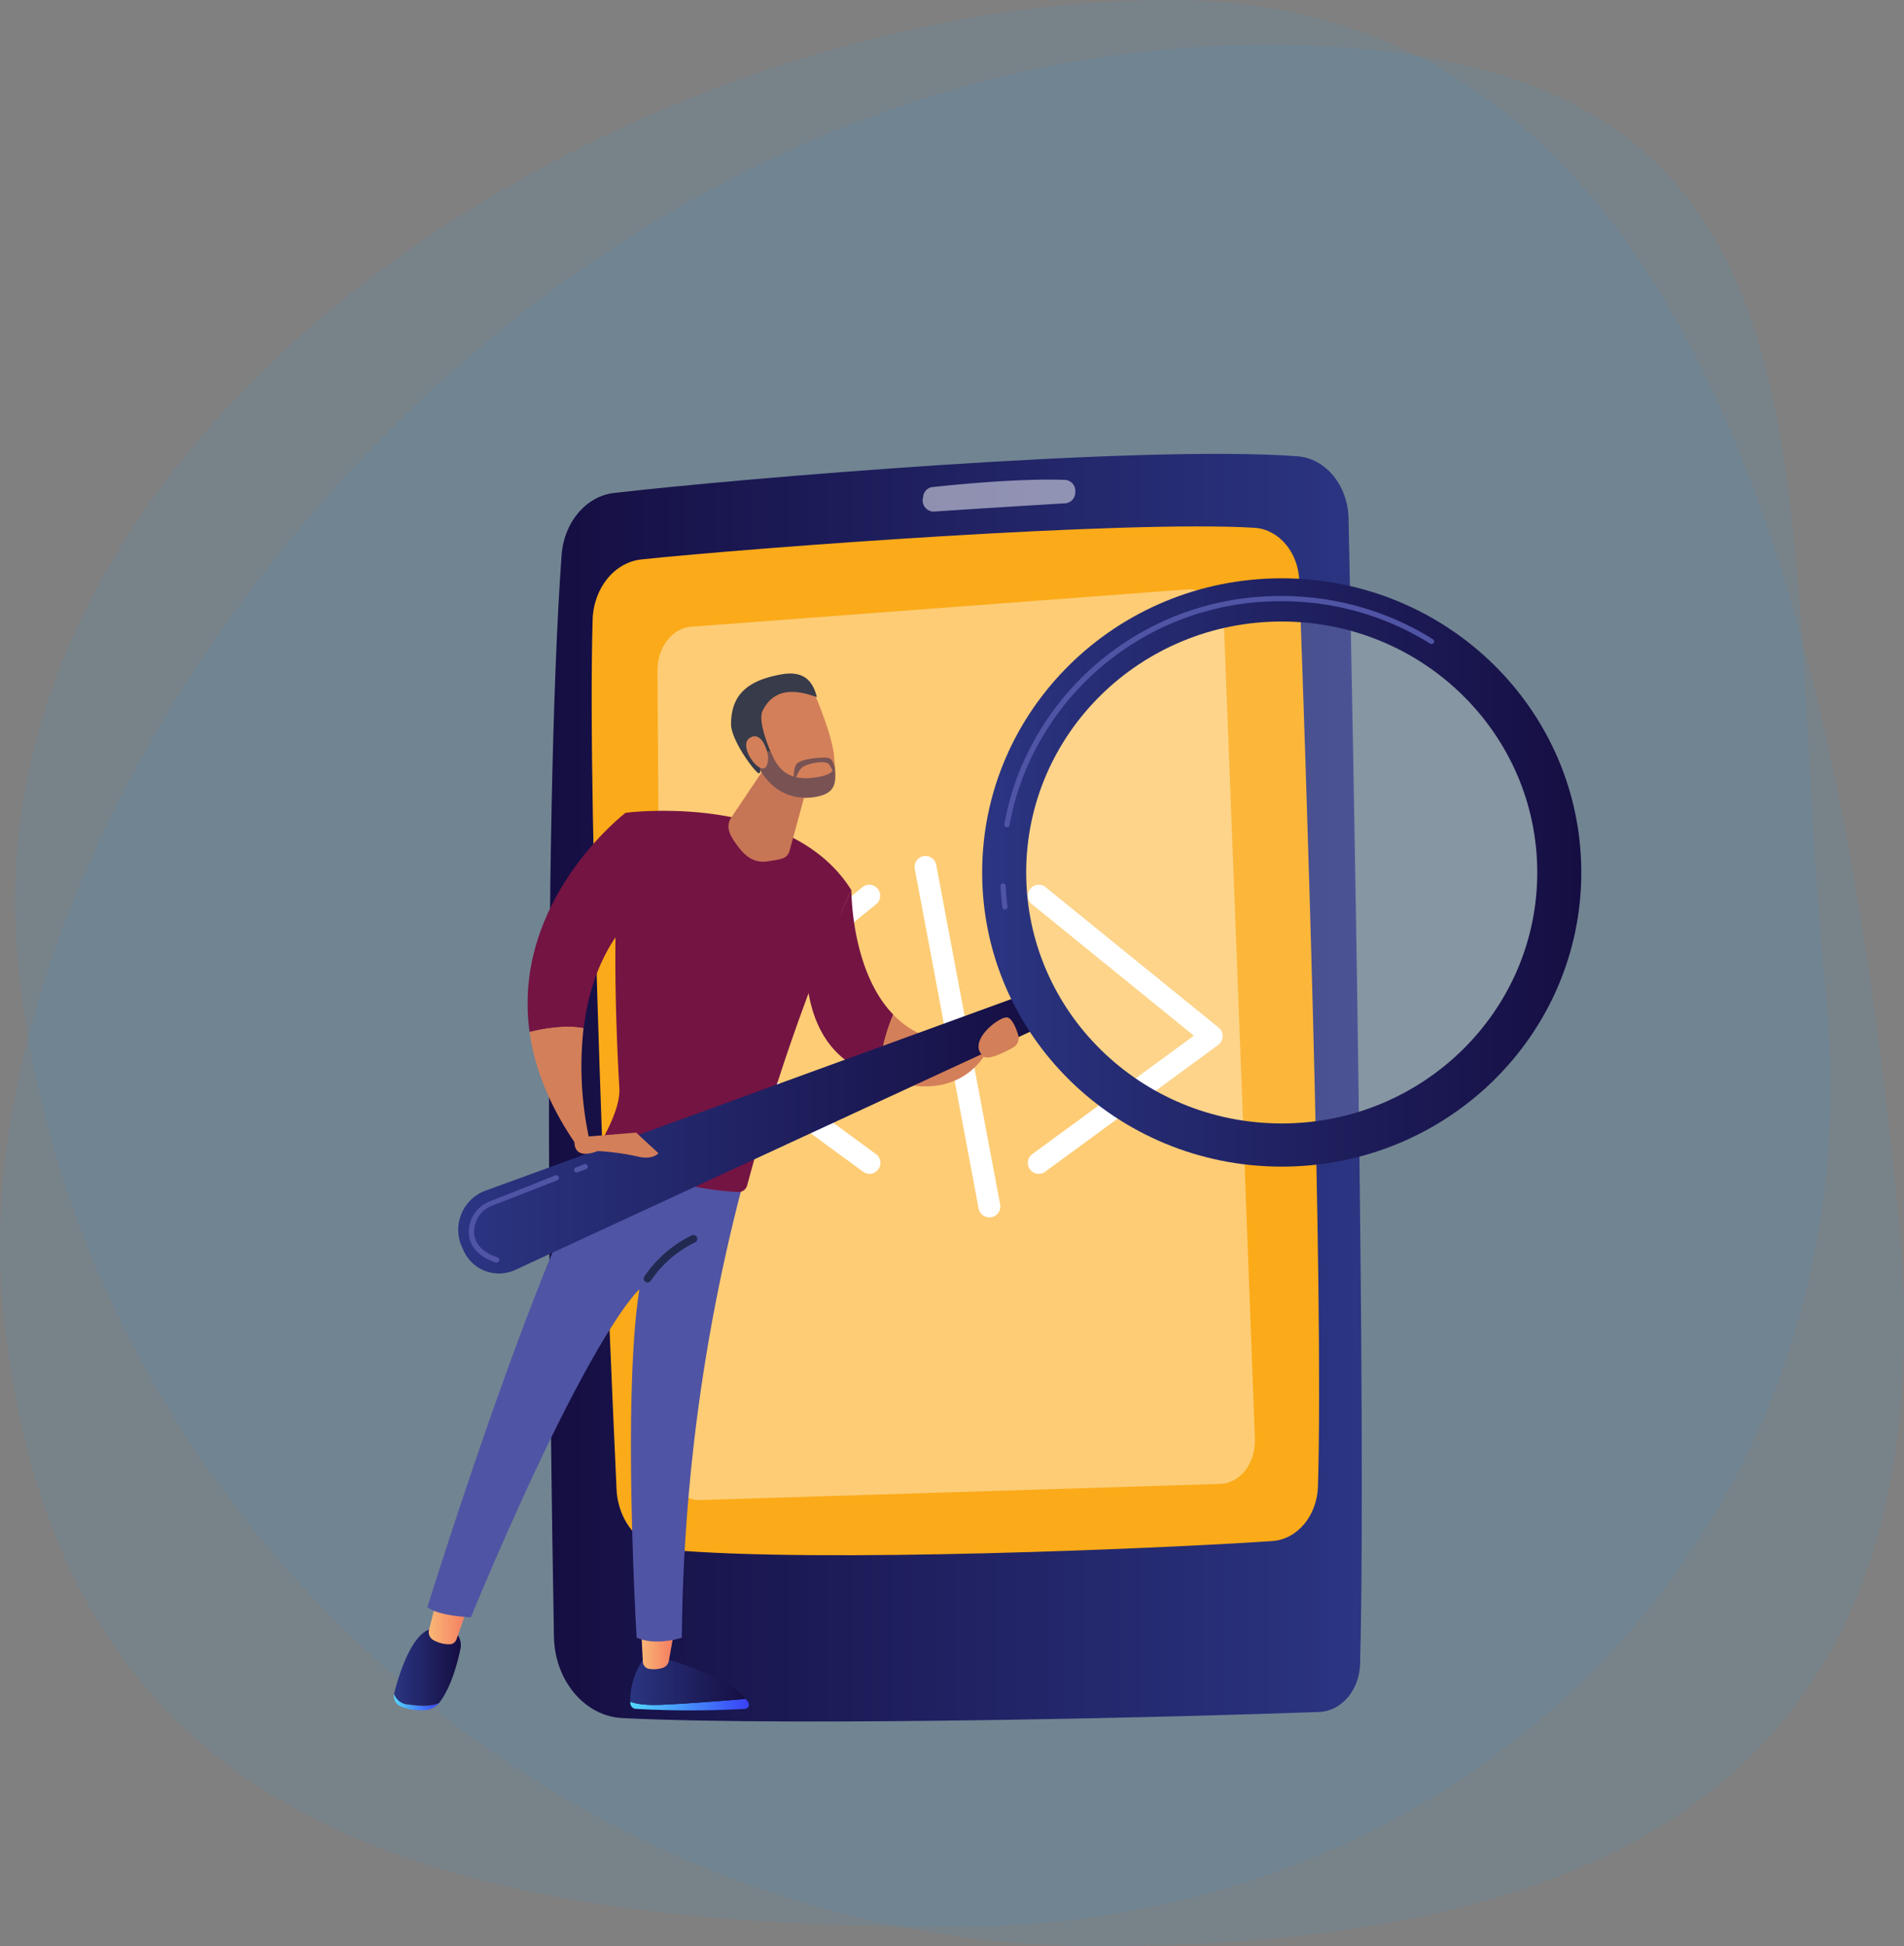 <svg xmlns="http://www.w3.org/2000/svg" xmlns:xlink="http://www.w3.org/1999/xlink"  viewBox="0 0 421.68 431"><rect x="0" y="0" width="421.68" height="431" fill="#808080" stroke="none"/><defs><linearGradient id="eb63e7f3-4a73-4413-8a8c-b758f471becd" x1="5035.85" y1="240.88" x2="5215.87" y2="240.88" gradientTransform="matrix(-1, 0, 0, 1, 5337.45, 0)" gradientUnits="userSpaceOnUse"><stop offset="0" stop-color="#2b3582"/><stop offset="1" stop-color="#150e42"/></linearGradient><linearGradient id="a7b5a2ae-f69a-411e-b0f0-88e44cdde88e" x1="5855.76" y1="377.51" x2="5882.05" y2="377.51" gradientTransform="translate(-5716.16)" gradientUnits="userSpaceOnUse"><stop offset="0" stop-color="#53d8ff"/><stop offset="1" stop-color="#3840f7"/></linearGradient><linearGradient id="a6d1003e-26f9-4bc0-abb9-c05a1494c8e4" x1="5855.76" y1="372.36" x2="5881.31" y2="372.36" gradientTransform="translate(-5716.16)" xlink:href="#eb63e7f3-4a73-4413-8a8c-b758f471becd"/><linearGradient id="e043cbcc-a73c-49ff-8791-902a8b5bd6ae" x1="5858.19" y1="365.17" x2="5865.6" y2="365.17" gradientTransform="translate(-5716.16)" gradientUnits="userSpaceOnUse"><stop offset="0" stop-color="#f9b776"/><stop offset="1" stop-color="#f47960"/></linearGradient><linearGradient id="b500a764-9201-45cc-a492-c40a6ed97ec6" x1="5803.36" y1="376.95" x2="5813.43" y2="376.95" xlink:href="#a7b5a2ae-f69a-411e-b0f0-88e44cdde88e"/><linearGradient id="b56036ff-c626-4c1d-ae63-342d1bbaa63c" x1="5803.43" y1="369.19" x2="5818.22" y2="369.19" gradientTransform="translate(-5716.16)" xlink:href="#eb63e7f3-4a73-4413-8a8c-b758f471becd"/><linearGradient id="a5e31aa9-3f0a-4689-af02-5af720dc6174" x1="5811.12" y1="359" x2="5819.97" y2="359" xlink:href="#e043cbcc-a73c-49ff-8791-902a8b5bd6ae"/><linearGradient id="fd46b087-7ba5-4e9b-acad-0fce0baec671" x1="5817.64" y1="250.82" x2="5947.55" y2="250.82" gradientTransform="translate(-5716.16)" xlink:href="#eb63e7f3-4a73-4413-8a8c-b758f471becd"/><linearGradient id="ef523628-9a60-452e-ad9c-3a316c33d5d6" x1="5933.68" y1="193.22" x2="6066.37" y2="193.22" gradientTransform="translate(-5716.16)" xlink:href="#eb63e7f3-4a73-4413-8a8c-b758f471becd"/></defs><title>Asset 5</title><g id="a57f9115-5c75-488a-9b80-a180984477c5" data-name="Layer 2"><g id="ab8a0911-0db9-45a6-94d6-c46349fdefbc" data-name="Layer 1"><path d="M420.36,268.29C432.23,388.53,363.34,431,243.15,431S15.9,333.53,4,213.29,139.11,0,259.3,0,408.5,148.06,420.36,268.29Z" style="fill:#3b9ddc;opacity:0.1"/><path d="M404.44,220.91C415.65,334.56,329.2,426.7,211.33,426.7S11.88,403.44.67,289.78,120.19.89,293.92,10.3C412.24,16.71,393.22,107.26,404.44,220.91Z" style="fill:#3b9ddc;opacity:0.1"/><path d="M298.66,114.82c.95,44.73,4,199,2.56,253.68-.16,5.8-4.13,10.45-9.08,10.63-24.49.94-114.26,3.32-154.31,1.35-8.34-.41-15-8.31-15.15-18.08-.83-46.95-2.67-179,1.7-239.48.52-7.25,5.38-13,11.57-13.74,26.67-3.12,116.82-10.75,151.43-8.13C293.62,101.53,298.51,107.51,298.66,114.82Z" style="fill:url(#eb63e7f3-4a73-4413-8a8c-b758f471becd)"/><path d="M287.74,128.54c1.31,36.11,5.47,156.21,4.15,200.62-.19,6.49-4.56,11.74-10.11,12.12-22.82,1.56-100.68,5-134.15,1.87-6-.56-10.76-6.27-11.08-13.33-1.7-36.83-6.57-148.66-5.3-192.58.2-7,4.84-12.72,10.8-13.35,24.69-2.59,107.43-8.76,135.87-7C283.26,117.28,287.51,122.29,287.74,128.54Z" style="fill:#fbaa19"/><path d="M238.14,108.87h0a2.44,2.44,0,0,1-2.08,2.58c-5.79.35-22.08,1.35-29.36,1.85a2.48,2.48,0,0,1-2.29-3.07l.05-.28a2.35,2.35,0,0,1,2-2.08c4.92-.53,19.77-2,29.61-1.58A2.43,2.43,0,0,1,238.14,108.87Z" style="fill:#fff;opacity:0.5"/><path d="M145.89,190.65l-.29-42.2c0-5.11,3.25-9.34,7.48-9.66l109.78-8.26c4.45-.34,8.05,3.8,8.25,9.17,0,0,4.94,127.38,4.94,128.93h0l1.88,50c.2,5.38-3.28,9.91-7.75,10L155,332.2c-4.46.13-8.14-4.85-8.18-10.22l-.53-79.16h0l-.36-52.17Z" style="fill:#fff;opacity:0.4"/><path d="M228.63,255.58l35.78-26.22-35.88-29.12a2.42,2.42,0,0,1,3.05-3.76l38.31,31.09a2.41,2.41,0,0,1-.09,3.83l-38.31,28.08a2.41,2.41,0,0,1-3.38-.52A2.41,2.41,0,0,1,228.63,255.58Z" style="fill:#fff"/><path d="M152.72,227.57,191,196.48a2.42,2.42,0,1,1,3.05,3.76l-35.87,29.12L194,255.58a2.41,2.41,0,0,1,.52,3.38,2.41,2.41,0,0,1-3.38.52L152.82,231.4a2.4,2.4,0,0,1-1-1.89A2.43,2.43,0,0,1,152.72,227.57Z" style="fill:#fff"/><path d="M204.53,189.61a2.41,2.41,0,0,1,2.82,1.93l14.15,75.19a2.42,2.42,0,0,1-1.93,2.83,2.17,2.17,0,0,1-.88,0,2.42,2.42,0,0,1-1.95-1.93l-14.14-75.2A2.4,2.4,0,0,1,204.53,189.61Z" style="fill:#fff"/><path d="M165.15,376.24c-4.51.39-12.32,1-18.48,1.29-3.71.17-5.84-.2-7.07-.69,0,.14,0,.27,0,.39a1.29,1.29,0,0,0,1.22,1.21,216,216,0,0,0,24.19,0,.91.91,0,0,0,.74-1.36A6.78,6.78,0,0,0,165.15,376.24Z" style="fill:url(#a7b5a2ae-f69a-411e-b0f0-88e44cdde88e)"/><path d="M146.67,377.53c6.16-.27,14-.9,18.48-1.29-4.43-5.43-18.48-9.09-18.48-9.09h-4a16.64,16.64,0,0,0-3.1,9.69C140.83,377.33,143,377.7,146.67,377.53Z" style="fill:url(#a6d1003e-26f9-4bc0-abb9-c05a1494c8e4)"/><path d="M142,360.67l.37,7.35a1.69,1.69,0,0,0,1.43,1.58,6.69,6.69,0,0,0,3-.25,2,2,0,0,0,1.33-1.53l1.28-7.15Z" style="fill:url(#e043cbcc-a73c-49ff-8791-902a8b5bd6ae)"/><path d="M90.48,377.48a3.57,3.57,0,0,1-3.21-2.37v0A2.54,2.54,0,0,0,89,378a11.08,11.08,0,0,0,4.73.74,4.7,4.7,0,0,0,3.55-1.64h0C95.8,377.85,93.74,377.93,90.48,377.48Z" style="fill:url(#b500a764-9201-45cc-a492-c40a6ed97ec6)"/><path d="M99.69,360.62H96.41c-5-.1-8.11,10.41-9.14,14.49a3.57,3.57,0,0,0,3.21,2.37c3.26.45,5.32.37,6.79-.36,2.7-3.55,4-8.74,4.67-11.77A4.13,4.13,0,0,0,99.69,360.62Z" style="fill:url(#b56036ff-c626-4c1d-ae63-342d1bbaa63c)"/><path d="M96.83,353.8,95,361a2,2,0,0,0,1,2.22,7,7,0,0,0,3.76.91,1.64,1.64,0,0,0,1.34-1.09l2.67-7.61Z" style="fill:url(#a5e31aa9-3f0a-4689-af02-5af720dc6174)"/><path d="M94.67,355.89c2.26,2,9.61,2.27,9.61,2.27,26.5-63.59,37.33-72.62,37.33-72.62-3.82,24-.61,77.13-.61,77.13,4.37,1.93,10,0,10,0A409,409,0,0,1,164.54,262.1c-17.91-.4-27.43-6.53-30.54-9C119.07,277.17,94.67,355.89,94.67,355.89Z" style="fill:#5054a4"/><path d="M138.54,180c-3.39,16.91-2.17,47.17-1.37,61,.22,3.88-2.49,9.26-4.68,12.93a1.14,1.14,0,0,0,.47,1.61c3.66,1.89,16.08,7.72,30.47,8.45a2,2,0,0,0,2.06-1.53c10.68-39.85,23.07-65.32,23.07-65.32C174.88,175.23,138.54,180,138.54,180Z" style="fill:#741443"/><path d="M143.42,284a.88.88,0,0,1-.44-.12.85.85,0,0,1-.28-1.17,26.68,26.68,0,0,1,10.5-9.12.87.87,0,0,1,1.14.4.85.85,0,0,1-.4,1.13,25.22,25.22,0,0,0-9.79,8.48A.85.85,0,0,1,143.42,284Z" style="fill:#212950"/><path d="M117.28,228.5c1.09,7.88,4.31,16.47,10.74,25.59l2.45-2a75.7,75.7,0,0,1-1.22-24.46C125.28,226.87,120.59,227.67,117.28,228.5Z" style="fill:#d37f59"/><path d="M142.33,200.84,138.54,180s-25.29,19.34-21.26,48.52c3.31-.83,8-1.63,12-.86C130.41,218.28,133.86,208.11,142.33,200.84Z" style="fill:#741443"/><path d="M188.56,197.09l-9.76,21c1.58,12.69,8.4,18.18,15.75,20.29a44.66,44.66,0,0,1,3.28-13.7C188.43,215,188.56,197.09,188.56,197.09Z" style="fill:#741443"/><path d="M197.83,224.71a44.66,44.66,0,0,0-3.28,13.7c19.62,7.61,24.81-7.15,24.81-7.15l-3.63-.64C207.54,231.48,201.83,228.84,197.83,224.71Z" style="fill:#d37f59"/><path d="M179.57,171.13l-4.72,17.33c-.53,1.94-2.52,1.86-4.5,2.24-3.44.67-5.44-1.33-6.8-3.1-1.63-2.13-3.09-4.31-1.6-6.53l9.8-14.61Z" style="fill:#c67555"/><path d="M228.35,219.66l-120.78,44a9.24,9.24,0,0,0-5.25,12.52l.36.8a8.6,8.6,0,0,0,11.44,4.25l117.27-54.25Z" style="fill:url(#fd46b087-7ba5-4e9b-acad-0fce0baec671)"/><ellipse cx="283.86" cy="193.22" rx="59.62" ry="58.55" style="fill:#fff;opacity:0.15"/><path d="M350.21,193.22c0,36-29.71,65.14-66.35,65.14s-66.34-29.16-66.34-65.14,29.7-65.15,66.34-65.15S350.21,157.24,350.21,193.22Zm-9.75,0c0-30.7-25.34-55.58-56.6-55.58s-56.59,24.88-56.59,55.58,25.34,55.58,56.59,55.58S340.46,223.91,340.46,193.22Z" style="fill:url(#ef523628-9a60-452e-ad9c-3a316c33d5d6)"/><path d="M222.57,201.42a.58.58,0,0,1-.58-.5c-.19-1.54-.33-3.11-.41-4.69a.59.59,0,0,1,.55-.6.59.59,0,0,1,.6.55c.08,1.54.21,3.09.41,4.59a.58.58,0,0,1-.5.64ZM223,183.2h-.1a.57.57,0,0,1-.47-.66A60.45,60.45,0,0,1,226,170.25h0A62.12,62.12,0,0,1,283.87,132a63,63,0,0,1,33.48,9.56.58.58,0,0,1,.18.8.57.57,0,0,1-.79.18,61.79,61.79,0,0,0-32.87-9.39,61,61,0,0,0-56.76,37.55h0a58.71,58.71,0,0,0-3.51,12A.58.58,0,0,1,223,183.2Z" style="fill:#5054a4"/><path d="M129.46,251.75l11.42-.93,4.94,4.56s-1.17,1.62-4.82.69a52.5,52.5,0,0,0-8.67-1.16s-5.05,2.28-5.11-2Z" style="fill:#d37f59"/><path d="M217.9,234c1,.77,4.37-.84,6.44-2a2.39,2.39,0,0,0,1.16-2.81c-.5-1.57-1.33-3.6-2.36-3.86C221.45,224.91,213.83,230.78,217.9,234Z" style="fill:#d37f59"/><path d="M110,279.63a.39.39,0,0,1-.18,0c-4.79-1.65-5.91-4.49-6-6.58a7.32,7.32,0,0,1,4.77-7.05L123,260.3a.59.59,0,0,1,.75.33.58.58,0,0,1-.33.75L109,267a6.17,6.17,0,0,0-4,5.93c.11,2.52,1.87,4.39,5.22,5.55a.58.58,0,0,1-.19,1.12Z" style="fill:#5054a4"/><path d="M127.72,259.67a.56.56,0,0,1-.53-.36.58.58,0,0,1,.32-.75l1.88-.73a.57.57,0,0,1,.75.33.58.58,0,0,1-.33.74l-1.88.73A.52.52,0,0,1,127.72,259.67Z" style="fill:#5054a4"/><path d="M180.59,154.12s3.9,9,4.16,13.67,1.27,7.75-4.16,8.7-10-1.76-12.51-6.45c0,0-3.89-7.22-3-10.18.48-1.65,2.7-6.4,6.84-7.49C175.15,151.51,180.59,154.12,180.59,154.12Z" style="fill:#d37f59"/><path d="M184.75,167.79a10.49,10.49,0,0,1,0,2.16c-.07-.82-.43-1.83-1.17-2.06-1.06-.32-5.73.06-7,1.14-.65.57-.78,1.91-.77,2.95-4-1.2-4.67-5.13-5.36-5.83-6.3-6.4-2.38,3.89-2.38,3.89,2.48,4.69,7.07,7.4,12.51,6.45S185,172.49,184.75,167.79Zm-4.67,4.44a10.69,10.69,0,0,1-3.77-.11,7.26,7.26,0,0,1,1.2-2.06c.77-.85,5.13-1.87,6.07-.81a9.17,9.17,0,0,1,.82,1.39C183.87,171.41,182.67,171.91,180.08,172.23Z" style="fill:#212950;opacity:0.5"/><path d="M169.94,166.37h.69s-2.93-6.59-1.72-9c3-6,9-4,12-3-1-4-3.27-5.87-8-5-6.71,1.24-11,4-11,11,0,3.67,5.54,11,6.17,10.88a.37.37,0,0,0,.28-.38l-.25-4.11a.36.36,0,0,1,.37-.39Z" style="fill:#383b49"/><path d="M170.11,167.53c-.14-1.44-1.49-5.72-4.06-4.12s1.69,7.81,3.4,6.63C170,169.67,170.17,168.18,170.11,167.53Z" style="fill:#d37f59"/></g></g></svg>
